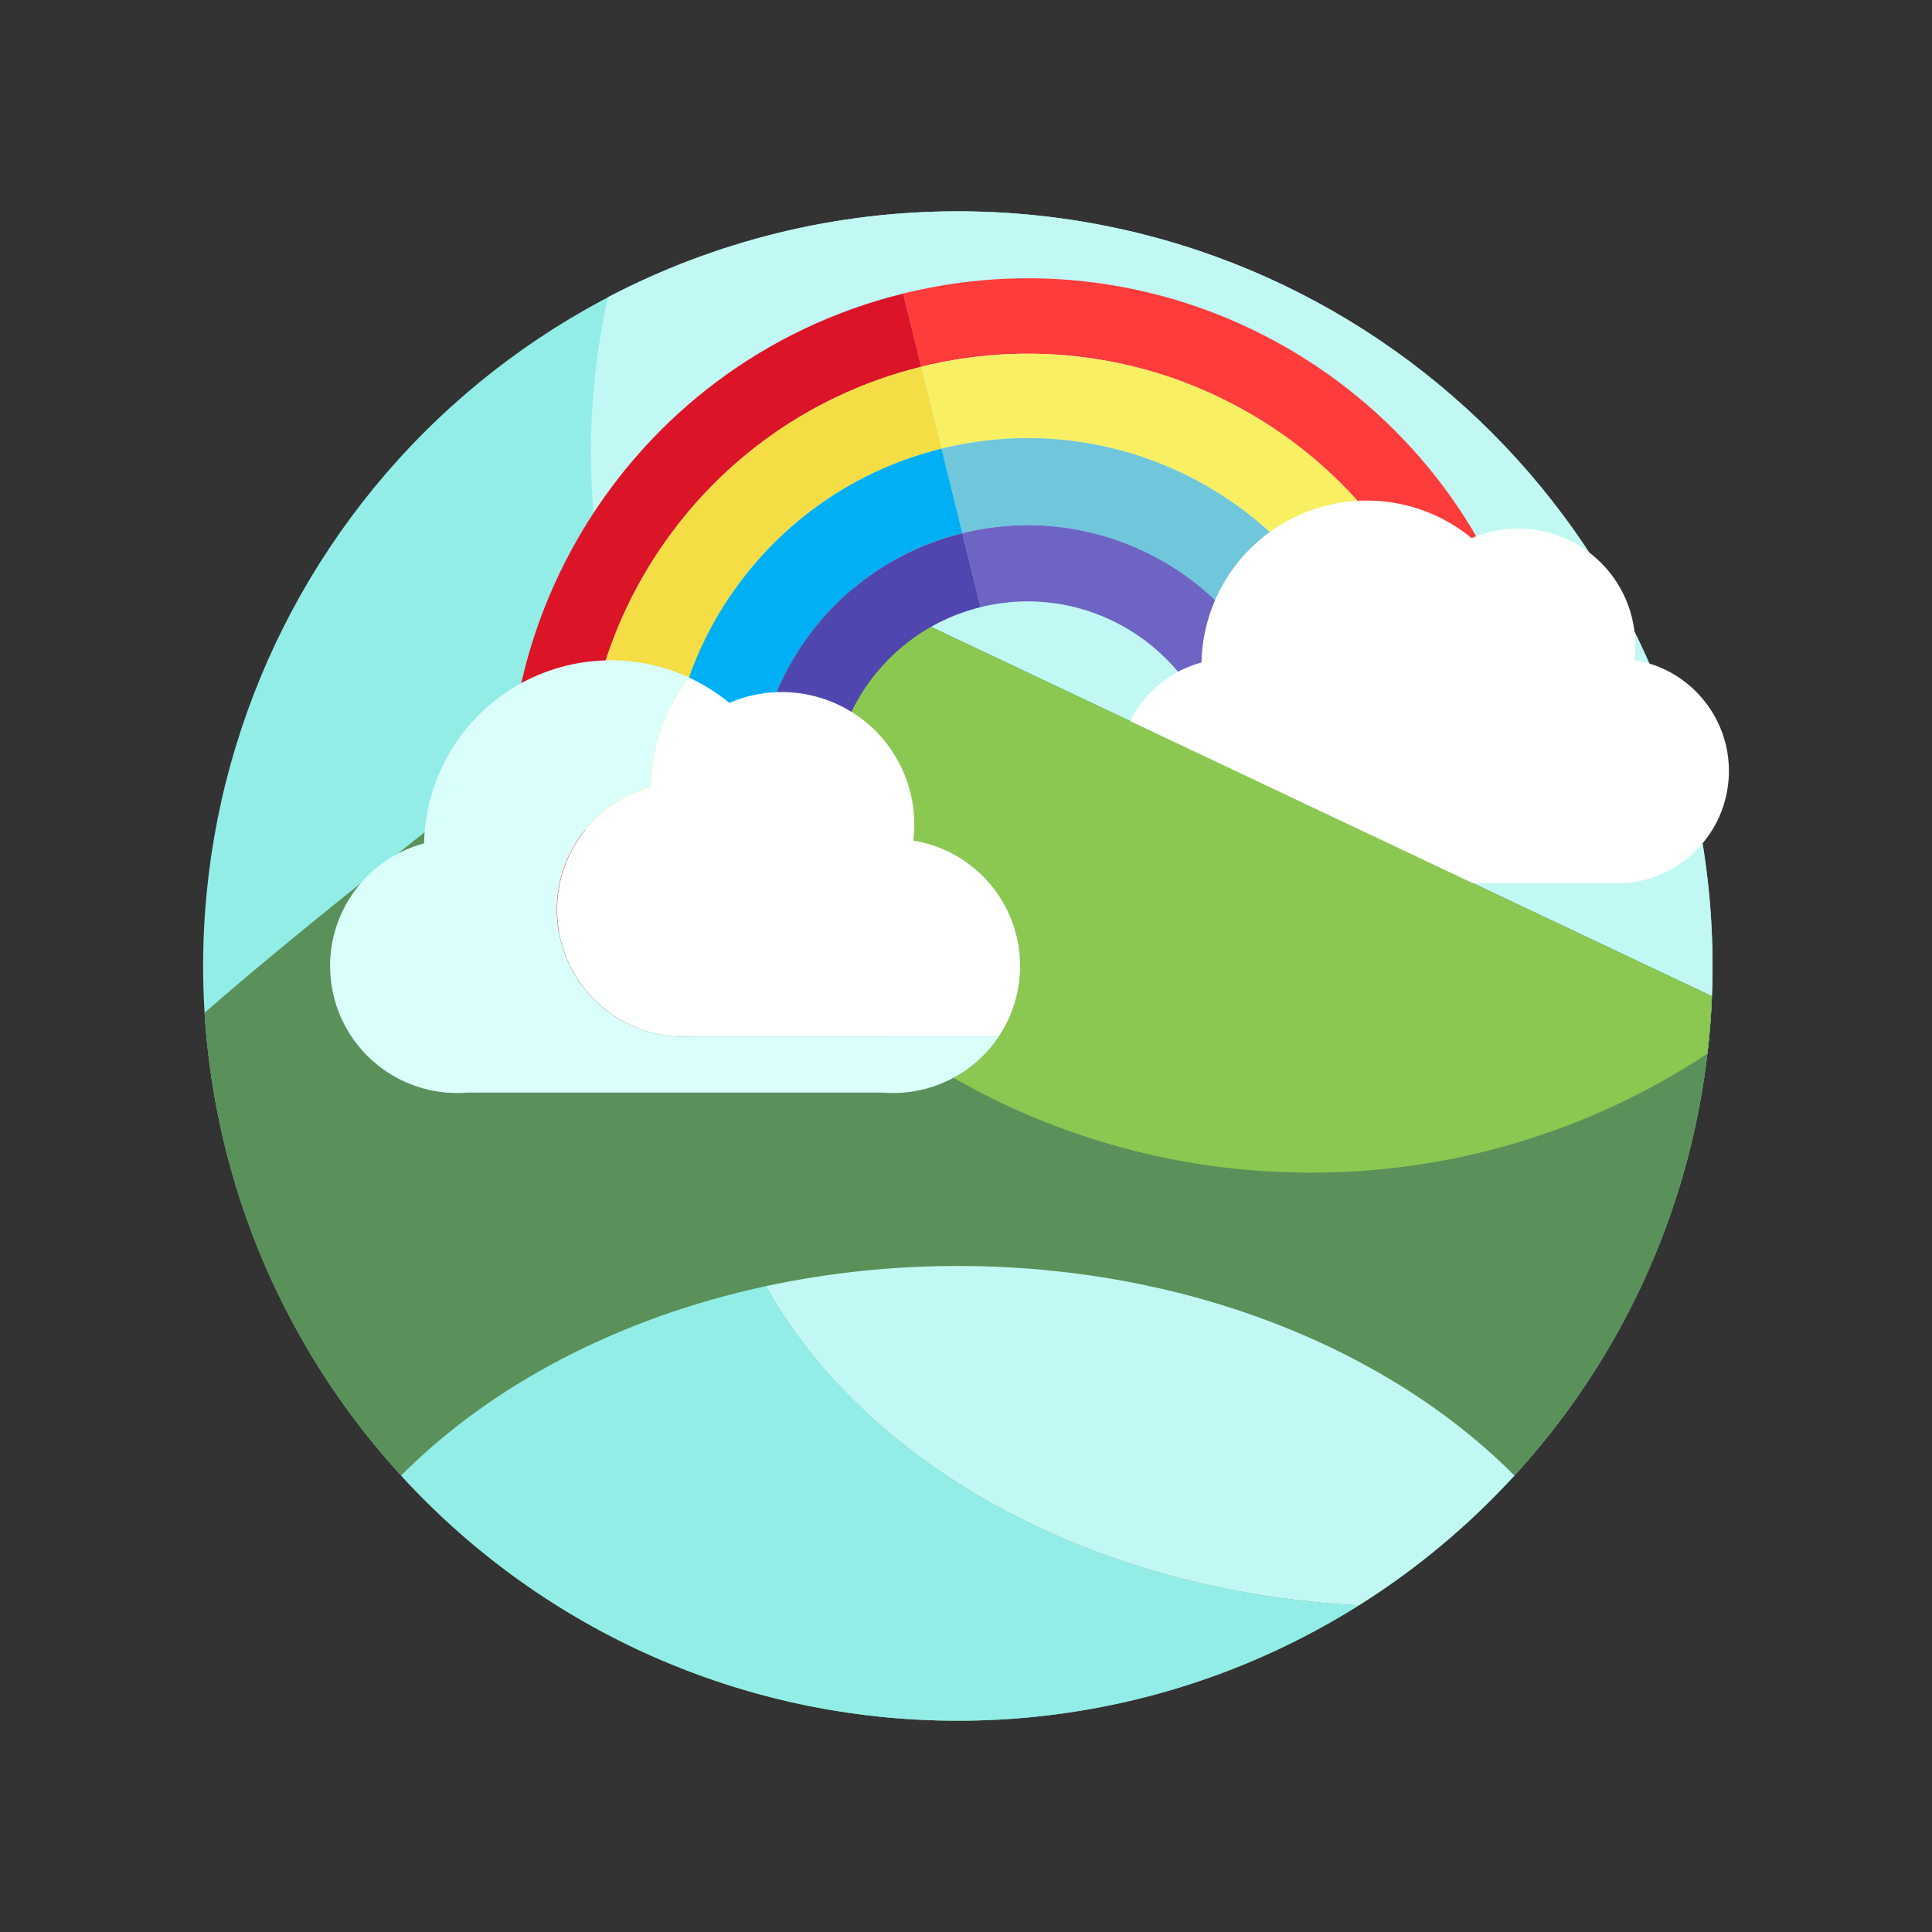<?xml version="1.0" standalone="no"?><!DOCTYPE svg PUBLIC "-//W3C//DTD SVG 1.1//EN" "http://www.w3.org/Graphics/SVG/1.1/DTD/svg11.dtd"><svg height="1024" legacy-metrics="false" node-id="1" sillyvg="true" template-height="1024" template-width="1024" version="1.1" viewBox="0 0 1024 1024" width="1024" xmlns="http://www.w3.org/2000/svg" xmlns:xlink="http://www.w3.org/1999/xlink"><rect x="0" y="0" width="1024" height="1024" fill="#333333" stroke="none"/><defs node-id="34"></defs><path d="M 907.66 512.00 C 907.66 618.09 865.52 719.83 790.50 794.84 C 715.49 869.86 613.75 912.00 507.66 912.00 C 401.57 912.00 299.83 869.86 224.82 794.84 C 149.80 719.83 107.66 618.09 107.66 512.00 C 107.66 405.91 149.80 304.17 224.82 229.16 C 299.83 154.14 401.57 112.00 507.66 112.00 C 613.75 112.00 715.49 154.14 790.50 229.16 C 865.52 304.17 907.66 405.91 907.66 512.00 Z" fill="#93ede7" fill-rule="nonzero" node-id="36" stroke="none" target-height="800" target-width="800" target-x="107.66" target-y="112"></path><path d="M 507.66 112.00 C 443.06 111.91 379.41 127.54 322.20 157.53 C 316.22 184.61 313.21 212.26 313.20 239.99 C 313.20 450.71 484.02 621.53 694.74 621.53 C 769.51 621.66 842.65 599.71 905.00 558.45 C 906.79 543.03 907.69 527.52 907.70 512.00 C 907.66 291.09 728.57 112.00 507.66 112.00 Z" fill="#c1f8f4" fill-rule="nonzero" node-id="38" stroke="none" target-height="509.53" target-width="594.5" target-x="313.2" target-y="112"></path><path d="M 610.34 414.37 C 610.35 440.37 628.43 462.87 653.82 468.47 C 679.22 474.07 705.08 461.25 716.02 437.66 C 726.96 414.07 720.02 386.05 699.34 370.29 L 611.21 404.85 C 610.65 407.99 610.35 411.18 610.34 414.37 Z" fill="none" node-id="40" stroke="none" target-height="99.44" target-width="110.82" target-x="610.34" target-y="370.29"></path><path d="M 507.66 912.00 C 723.20 912.00 898.90 741.51 907.31 528.00 L 414.39 294.88 C 414.39 294.88 197.25 458.88 108.45 536.88 C 121.29 746.19 295.10 912.00 507.66 912.00 Z" fill="#5a915a" fill-rule="nonzero" node-id="42" stroke="none" target-height="617.12" target-width="798.86" target-x="108.45" target-y="294.88"></path><path d="M 406.00 681.67 C 439.41 674.53 473.49 670.96 507.66 671.00 C 628.45 671.00 735.59 714.67 802.66 782.06 C 866.56 712.46 903.65 622.42 907.31 528.00 L 414.39 294.88 C 414.39 294.88 197.25 458.88 108.45 536.88 C 114.02 628.13 150.79 714.70 212.61 782.05 C 260.11 734.33 327.71 698.51 406.00 681.67 Z" fill="#5a915a" fill-rule="nonzero" node-id="44" stroke="none" target-height="487.18" target-width="798.86" target-x="108.45" target-y="294.88"></path><path d="M 507.66 912.00 C 582.88 912.11 656.60 890.91 720.27 850.85 C 578.27 843.55 458.33 775.85 406.02 681.67 C 327.71 698.51 260.11 734.33 212.61 782.05 C 288.29 864.95 395.41 912.13 507.66 912.00 Z" fill="#93ede7" fill-rule="nonzero" node-id="46" stroke="none" target-height="230.33" target-width="507.66" target-x="212.61" target-y="681.67"></path><path d="M 507.66 671.00 C 473.49 670.96 439.41 674.53 406.00 681.67 C 458.31 775.82 578.20 843.55 720.25 850.85 C 750.67 831.71 778.39 808.57 802.66 782.06 C 735.59 714.67 628.45 671.00 507.66 671.00 Z" fill="#c1f8f4" fill-rule="nonzero" node-id="48" stroke="none" target-height="179.85" target-width="396.66" target-x="406" target-y="671"></path><path d="M 906.86 536.87 C 906.66 540.05 906.44 543.23 906.17 546.39 C 906.44 543.23 906.67 540.05 906.86 536.87 Z" fill="#5a915a" fill-rule="nonzero" node-id="50" stroke="none" target-height="9.52" target-width="0.69" target-x="906.17" target-y="536.87"></path><path d="M 907.31 528.00 L 907.31 528.00 C 907.31 528.80 907.24 529.60 907.20 530.40 C 907.23 529.62 907.28 528.83 907.31 528.00 Z" fill="#5a915a" fill-rule="nonzero" node-id="52" stroke="none" target-height="2.4" target-width="0.11" target-x="907.2" target-y="528"></path><path d="M 905.10 557.00 C 905.38 554.49 905.63 552.00 905.87 549.46 C 905.63 552.00 905.38 554.53 905.10 557.00 Z" fill="#5a915a" fill-rule="nonzero" node-id="54" stroke="none" target-height="7.54" target-width="0.77" target-x="905.1" target-y="549.46"></path><path d="M 906.17 546.39 C 906.08 547.39 905.96 548.46 905.87 549.50 C 906.00 548.46 906.08 547.43 906.17 546.39 Z" fill="#c1f8f4" fill-rule="nonzero" node-id="56" stroke="none" target-height="3.11" target-width="0.3" target-x="905.87" target-y="546.39"></path><path d="M 905.00 558.45 C 905.00 557.98 905.09 557.45 905.14 557.04 C 905.09 557.51 905.03 558.04 904.97 558.46 Z" fill="#c1f8f4" fill-rule="nonzero" node-id="58" stroke="none" target-height="1.42" target-width="0.17" target-x="904.97" target-y="557.04"></path><path d="M 772.89 366.23 C 773.65 369.31 774.32 372.40 774.96 375.48 L 813.78 365.89 C 813.13 362.81 812.44 359.73 811.68 356.65 C 775.26 209.18 626.18 119.15 478.68 155.58 L 488.27 194.38 C 614.33 163.24 741.75 240.19 772.89 366.23 Z" fill="#ff3c3c" fill-rule="nonzero" node-id="60" stroke="none" target-height="227.972" target-width="335.1" target-x="478.68" target-y="147.508"></path><path d="M 488.29 194.38 L 499.00 237.81 C 601.08 212.60 704.25 274.90 729.46 377.00 C 730.22 380.08 730.89 383.17 731.46 386.25 L 775.00 375.48 C 774.36 372.40 773.69 369.31 772.93 366.23 C 741.75 240.19 614.33 163.24 488.29 194.38 Z" fill="#f9ef63" fill-rule="nonzero" node-id="62" stroke="none" target-height="198.77" target-width="286.71" target-x="488.29" target-y="187.48"></path><path d="M 684.66 388.00 C 685.42 391.10 686.04 394.19 686.60 397.28 L 731.50 386.19 C 730.89 383.11 730.22 380.02 729.50 376.94 C 704.25 274.90 601.08 212.60 499.00 237.81 L 510.07 282.60 C 587.39 263.50 665.55 310.69 684.66 388.00 Z" fill="#70c6da" fill-rule="nonzero" node-id="64" stroke="none" target-height="165.056" target-width="232.5" target-x="499" target-y="232.224"></path><path d="M 645.46 397.71 C 646.22 400.81 646.82 403.91 647.29 407.01 L 686.60 397.30 C 686.04 394.21 685.42 391.12 684.66 388.02 C 665.56 310.70 587.40 263.51 510.08 282.60 L 519.76 321.80 C 575.43 308.05 631.71 342.04 645.46 397.71 Z" fill="#6e64c3" fill-rule="nonzero" node-id="66" stroke="none" target-height="128.606" target-width="176.52" target-x="510.08" target-y="278.404"></path><path d="M 907.19 530.42 C 907.09 532.58 906.99 534.73 906.86 536.87 C 907.00 534.73 907.09 532.57 907.19 530.42 Z" fill="#c1f8f4" fill-rule="nonzero" node-id="68" stroke="none" target-height="6.45" target-width="0.33" target-x="906.86" target-y="530.42"></path><path d="M 866.28 349.85 C 868.49 332.18 863.00 314.41 851.19 301.07 C 839.39 287.73 822.42 280.11 804.61 280.15 C 796.15 280.14 787.77 281.87 780.00 285.22 C 774.23 280.48 767.88 276.49 761.10 273.35 C 734.26 260.98 702.99 262.98 677.94 278.66 C 652.89 294.34 637.43 321.59 636.82 351.14 C 607.99 358.94 589.40 386.88 593.33 416.48 C 597.25 446.09 622.49 468.21 652.35 468.23 C 653.92 468.23 655.47 468.15 657.01 468.03 L 852.15 468.03 C 853.67 468.15 855.21 468.23 856.77 468.23 C 887.83 468.24 913.69 444.39 916.17 413.43 C 918.66 382.47 896.94 354.80 866.28 349.85 Z" fill="#ffffff" fill-rule="nonzero" node-id="70" stroke="none" target-height="202.906" target-width="323.491" target-x="592.857" target-y="265.324"></path><path d="M 906.17 546.39 C 906.44 543.23 906.66 540.05 906.86 536.87 C 906.99 534.73 907.09 532.58 907.19 530.42 C 907.19 529.62 907.26 528.82 907.30 528.02 L 414.39 294.88 C 414.39 294.88 379.39 321.29 331.85 357.93 C 381.53 510.93 525.23 621.53 694.78 621.53 C 769.51 621.64 842.61 599.71 904.93 558.46 C 904.99 557.99 905.05 557.46 905.10 557.04 C 905.38 554.53 905.63 552.04 905.87 549.50 C 906.00 548.46 906.08 547.43 906.17 546.39 Z" fill="#8bc852" fill-rule="nonzero" node-id="72" stroke="none" target-height="326.65" target-width="575.45" target-x="331.85" target-y="294.88"></path><path d="M 394.31 359.09 C 394.31 405.55 431.98 443.22 478.44 443.22 L 478.44 275.00 C 431.99 275.00 394.33 312.64 394.31 359.09 Z" fill="none" node-id="74" stroke="none" target-height="168.22" target-width="84.13" target-x="394.31" target-y="275"></path><path d="M 562.57 359.09 C 562.55 312.64 524.89 275.00 478.44 275.00 L 478.44 443.22 C 524.90 443.22 562.57 405.55 562.57 359.09 Z" fill="none" node-id="76" stroke="none" target-height="168.22" target-width="84.13" target-x="478.44" target-y="275"></path><path d="M 316.43 479.00 C 285.30 353.00 362.24 225.53 488.29 194.40 L 478.70 155.60 C 331.23 192.02 241.21 341.10 277.63 488.60 C 278.39 491.68 279.22 494.72 280.08 497.75 L 318.90 488.16 C 318.00 485.10 317.19 482.06 316.43 479.00 Z" fill="#dc1428" fill-rule="nonzero" node-id="78" stroke="none" target-height="342.15" target-width="218.728" target-x="269.562" target-y="155.6"></path><path d="M 359.86 468.25 C 334.65 366.19 397.00 263.00 499.00 237.81 L 488.28 194.38 C 362.28 225.51 285.28 352.93 316.42 478.98 C 317.18 482.06 318.02 485.10 318.89 488.12 L 362.35 477.39 C 361.46 474.38 360.62 471.33 359.86 468.25 Z" fill="#f4dd45" fill-rule="nonzero" node-id="80" stroke="none" target-height="293.74" target-width="189.477" target-x="309.523" target-y="194.38"></path><path d="M 359.86 468.25 C 360.62 471.33 361.46 474.38 362.36 477.39 L 407.26 466.30 C 406.32 463.30 405.42 460.30 404.66 457.18 C 385.56 379.86 432.76 301.70 510.08 282.60 L 499.00 237.81 C 397.00 263.00 334.65 366.19 359.86 468.25 Z" fill="#00aff4" fill-rule="nonzero" node-id="82" stroke="none" target-height="239.58" target-width="155.803" target-x="354.277" target-y="237.81"></path><path d="M 443.86 447.50 C 430.11 391.83 464.09 335.56 519.76 321.80 L 510.08 282.60 C 432.76 301.70 385.56 379.86 404.66 457.18 C 405.42 460.28 406.32 463.30 407.26 466.30 L 446.57 456.59 C 445.54 453.63 444.63 450.60 443.86 447.50 Z" fill="#5046af" fill-rule="nonzero" node-id="84" stroke="none" target-height="183.7" target-width="119.298" target-x="400.462" target-y="282.6"></path><path d="M 562.21 366.77 L 394.67 366.77 C 398.63 410.08 434.95 443.22 478.44 443.22 C 521.93 443.22 558.25 410.08 562.21 366.77 Z" fill="none" node-id="86" stroke="none" target-height="76.454" target-width="167.54" target-x="394.67" target-y="366.77"></path><path d="M 362.47 549.50 C 328.70 549.51 300.15 524.51 295.71 491.03 C 291.27 457.55 312.31 425.97 344.92 417.18 C 345.31 396.15 352.42 375.79 365.21 359.09 C 334.88 345.09 299.53 347.34 271.21 365.06 C 242.89 382.79 225.42 413.60 224.75 447.00 C 192.14 455.79 171.10 487.37 175.54 520.85 C 179.98 554.33 208.53 579.33 242.30 579.32 C 244.08 579.32 245.83 579.24 247.57 579.10 L 468.11 579.10 C 469.84 579.23 471.58 579.32 473.34 579.32 C 495.87 579.34 516.92 568.08 529.40 549.32 L 367.74 549.32 C 366.00 549.41 364.24 549.50 362.47 549.50 Z" fill="#dafffb" fill-rule="nonzero" node-id="88" stroke="none" target-height="229.339" target-width="354.394" target-x="175.006" target-y="349.981"></path><path d="M 484.09 445.54 C 487.12 420.58 476.58 395.89 456.45 380.82 C 436.32 365.75 409.67 362.59 386.57 372.54 C 380.05 367.18 372.87 362.67 365.21 359.13 C 352.42 375.83 345.31 396.19 344.92 417.22 C 312.39 426.07 291.42 457.61 295.85 491.03 C 300.29 524.45 328.76 549.44 362.47 549.50 C 364.24 549.50 366.00 549.41 367.74 549.28 L 529.40 549.28 C 542.07 530.22 544.19 506.03 535.03 485.06 C 525.87 464.08 506.68 449.20 484.09 445.54 Z" fill="#ffffff" fill-rule="nonzero" node-id="90" stroke="none" target-height="190.37" target-width="245.334" target-x="295.323" target-y="359.13"></path></svg>